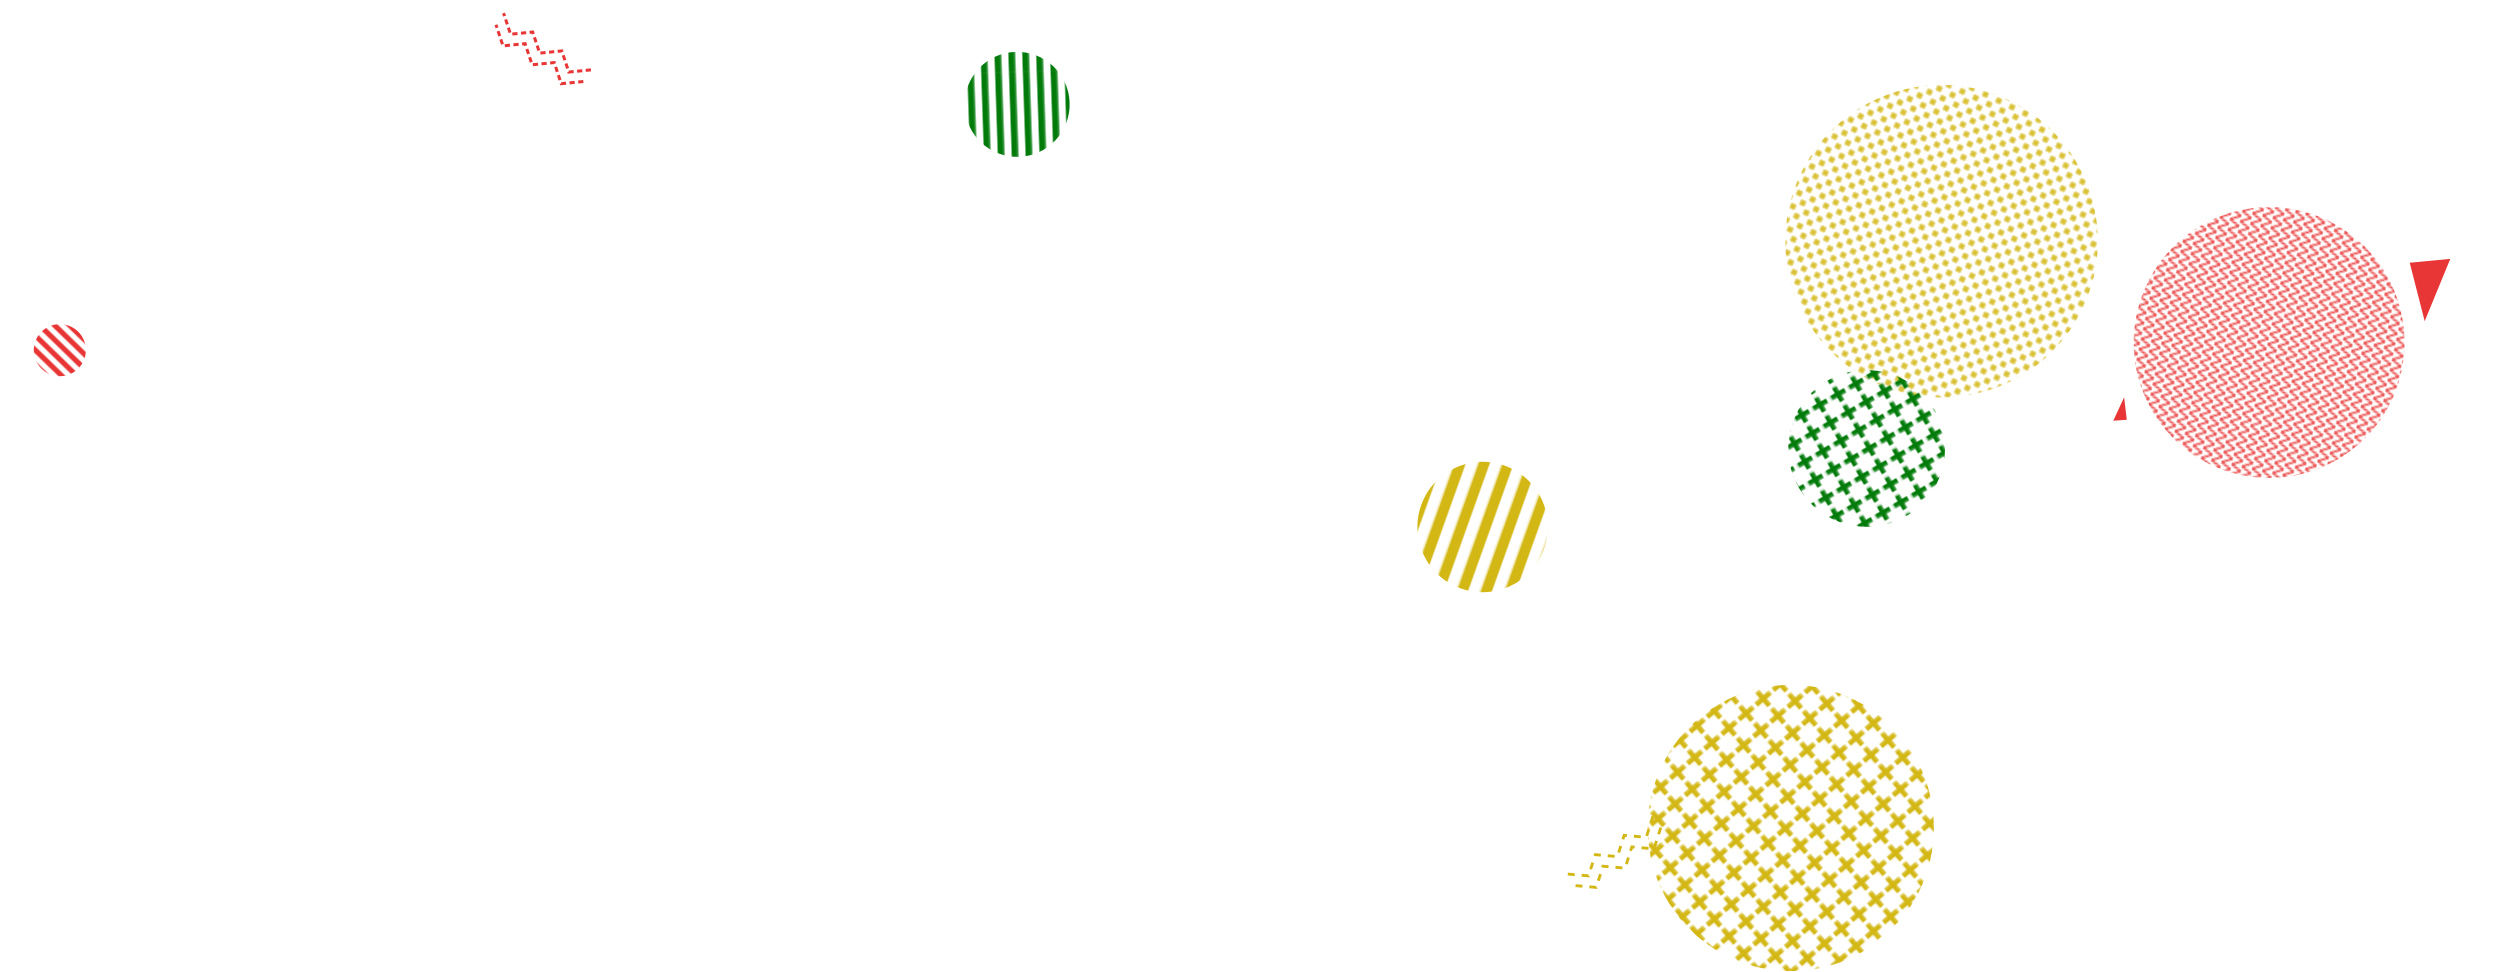 <svg xmlns="http://www.w3.org/2000/svg" version="1.1" xmlns:xlink="http://www.w3.org/1999/xlink" xmlns:svgjs="http://svgjs.com/svgjs" width="1440" height="560" preserveAspectRatio="none" viewBox="0 0 1440 560"><g mask="url(&quot;#SvgjsMask1015&quot;)" fill="none"><rect width="1440" height="560" x="0" y="0" fill="rgba(255, 255, 255, 1)"></rect><rect width="329.68" height="329.68" clip-path="url(&quot;#SvgjsClipPath1016&quot;)" x="866.65" y="312.07" fill="url(#SvgjsPattern1017)" transform="rotate(229.38, 1031.49, 476.91)"></rect><path d="M336.01 46.95L323.26 48.21 319.24 36.05 306.49 37.31 302.46 25.15 289.72 26.42 285.69 14.26M340.37 40.24L327.62 41.5 323.59 29.34 310.85 30.6 306.82 18.45 294.08 19.71 290.05 7.55" stroke="#e73635" stroke-width="1.74" stroke-dasharray="3, 2"></path><rect width="360" height="360" clip-path="url(&quot;#SvgjsClipPath1018&quot;)" x="938.36" y="-41.07" fill="url(#SvgjsPattern1019)" transform="rotate(70.59, 1118.36, 138.93)"></rect><path d="M1387.99 151.33 L1396.62 185L1411.371 149.099z" fill="#e73635"></path><rect width="120.96" height="120.96" clip-path="url(&quot;#SvgjsClipPath1020&quot;)" x="525.4" y="-0.37" fill="url(#SvgjsPattern1021)" transform="rotate(268.09, 585.88, 60.11)"></rect><rect width="180.48" height="180.48" clip-path="url(&quot;#SvgjsClipPath1022&quot;)" x="984.93" y="168.09" fill="url(#SvgjsPattern1023)" transform="rotate(149.8, 1075.17, 258.33)"></rect><path d="M1521.34 61.82 L1591.82 97.47L1506.61 129.615z" fill="#037b0b"></path><rect width="150.24" height="150.24" clip-path="url(&quot;#SvgjsClipPath1024&quot;)" x="778.87" y="228.43" fill="url(#SvgjsPattern1025)" transform="rotate(109.7, 853.99, 303.55)"></rect><rect width="60" height="60" clip-path="url(&quot;#SvgjsClipPath1026&quot;)" x="4.46" y="171.7" fill="url(#SvgjsPattern1027)" transform="rotate(44.16, 34.46, 201.7)"></rect><rect width="312" height="312" clip-path="url(&quot;#SvgjsClipPath1028&quot;)" x="1151.01" y="41.3" fill="url(#SvgjsPattern1029)" transform="rotate(101.86, 1307.01, 197.3)"></rect><path d="M1225.03 241.8 L1223.5 228.84L1217.258 242.327z" fill="#e73635"></path><path d="M956.58 476.72L952.7 488.93 939.94 487.83 936.07 500.04 923.31 498.94 919.44 511.14 906.68 510.05M952.13 470.07L948.26 482.27 935.5 481.18 931.63 493.38 918.87 492.28 915 504.49 902.24 503.39" stroke="#d3b714" stroke-width="1.66" stroke-dasharray="4, 4"></path></g><defs><mask id="SvgjsMask1015"><rect width="1440" height="560" fill="#ffffff"></rect></mask><pattern x="0" y="0" width="12.68" height="12.68" patternUnits="userSpaceOnUse" id="SvgjsPattern1017"><path d="M6.34 1L6.34 11.68M1 6.34L11.68 6.34" stroke="#d3b714" fill="none" stroke-width="2.89"></path></pattern><clipPath id="SvgjsClipPath1016"><circle r="82.42" cx="1031.49" cy="476.91"></circle></clipPath><pattern x="0" y="0" width="6" height="6" patternUnits="userSpaceOnUse" id="SvgjsPattern1019"><path d="M3 1L3 5M1 3L5 3" stroke="#d3b714" fill="none" stroke-width="1.29"></path></pattern><clipPath id="SvgjsClipPath1018"><circle r="90" cx="1118.36" cy="138.93"></circle></clipPath><pattern x="0" y="0" width="120.96" height="7.56" patternUnits="userSpaceOnUse" id="SvgjsPattern1021"><rect width="120.96" height="3.78" x="0" y="0" fill="#037b0b"></rect><rect width="120.96" height="3.78" x="0" y="3.78" fill="rgba(0, 0, 0, 0)"></rect></pattern><clipPath id="SvgjsClipPath1020"><circle r="30.24" cx="585.88" cy="60.11"></circle></clipPath><pattern x="0" y="0" width="11.28" height="11.28" patternUnits="userSpaceOnUse" id="SvgjsPattern1023"><path d="M5.64 1L5.64 10.28M1 5.64L10.28 5.64" stroke="#037b0b" fill="none" stroke-width="2.75"></path></pattern><clipPath id="SvgjsClipPath1022"><circle r="45.12" cx="1075.17" cy="258.33"></circle></clipPath><pattern x="0" y="0" width="150.24" height="12.52" patternUnits="userSpaceOnUse" id="SvgjsPattern1025"><rect width="150.24" height="6.26" x="0" y="0" fill="#d3b714"></rect><rect width="150.24" height="6.26" x="0" y="6.26" fill="rgba(0, 0, 0, 0)"></rect></pattern><clipPath id="SvgjsClipPath1024"><circle r="37.56" cx="853.99" cy="303.55"></circle></clipPath><pattern x="0" y="0" width="60" height="6" patternUnits="userSpaceOnUse" id="SvgjsPattern1027"><rect width="60" height="3" x="0" y="0" fill="#e73635"></rect><rect width="60" height="3" x="0" y="3" fill="rgba(0, 0, 0, 0)"></rect></pattern><clipPath id="SvgjsClipPath1026"><circle r="15" cx="34.46" cy="201.7"></circle></clipPath><pattern x="0" y="0" width="6" height="6" patternUnits="userSpaceOnUse" id="SvgjsPattern1029"><path d="M0 6L3 0L6 6" stroke="#e73635" fill="none"></path></pattern><clipPath id="SvgjsClipPath1028"><circle r="78" cx="1307.01" cy="197.3"></circle></clipPath></defs></svg>
